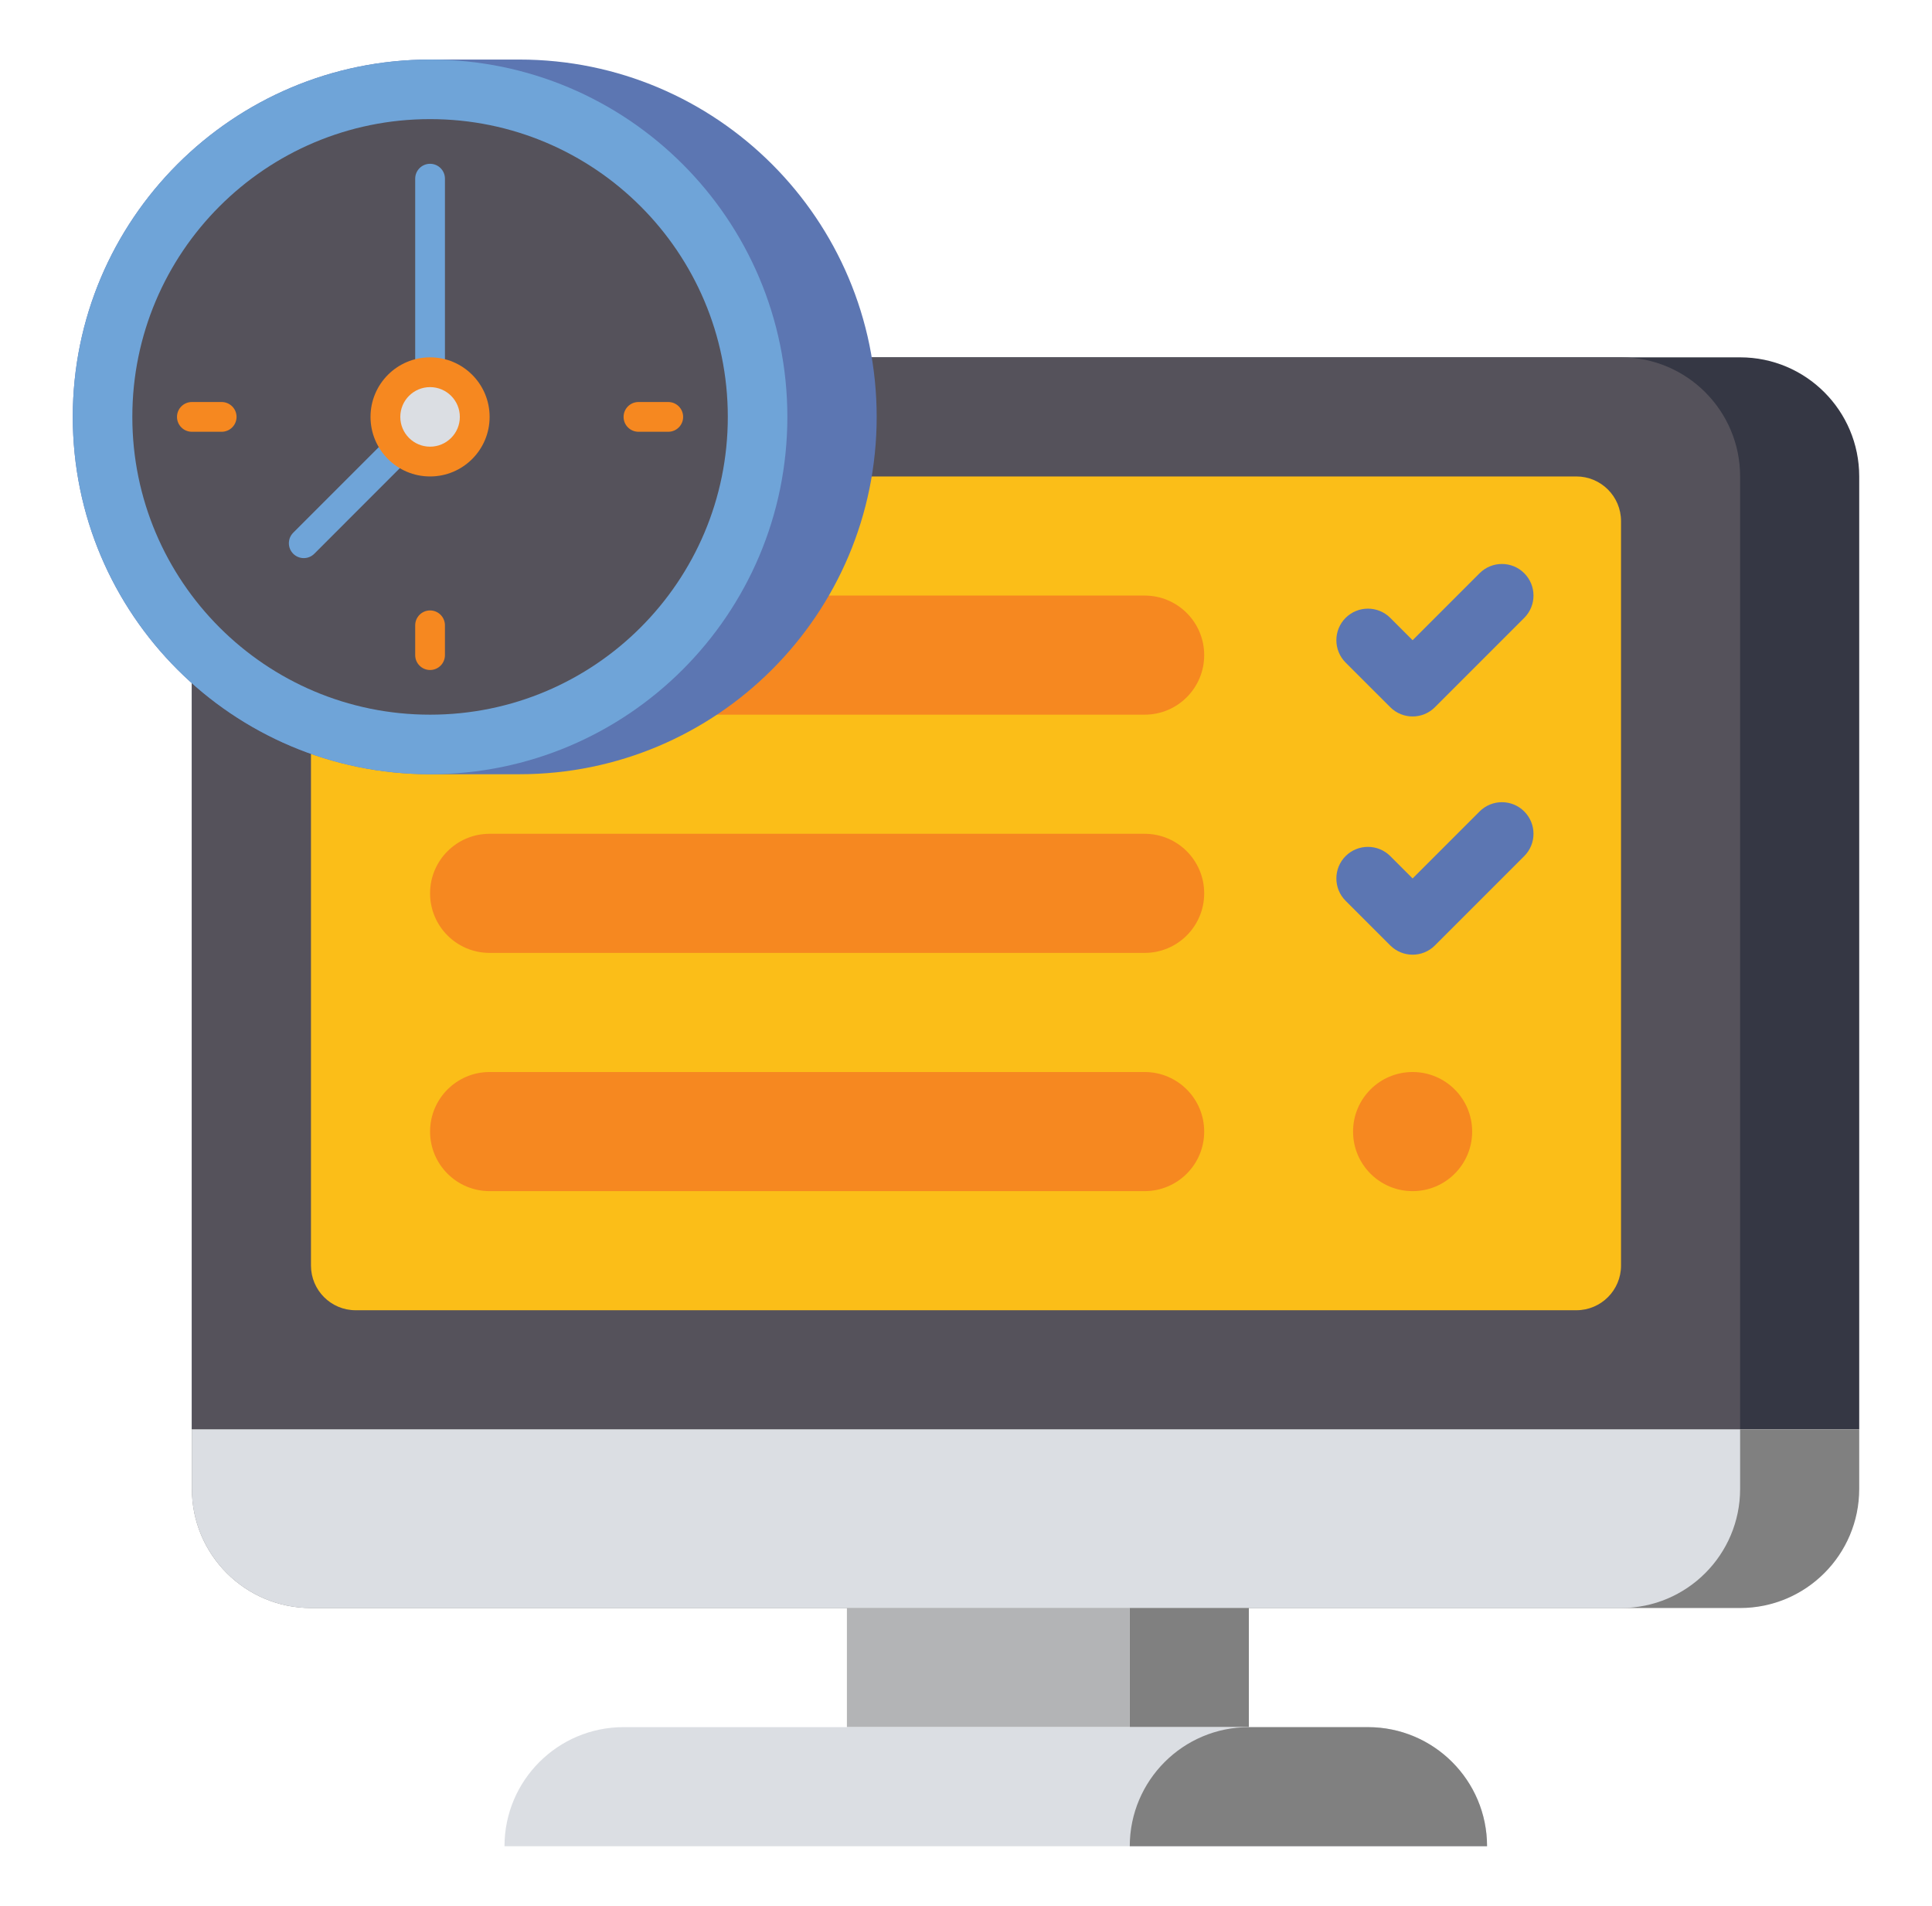 <svg width="73" height="72" viewBox="0 0 73 72" fill="none" xmlns="http://www.w3.org/2000/svg">
<g clip-path="url(#clip0_2699_973)">
<g clip-path="url(#clip1_2699_973)">
<g clip-path="url(#clip2_2699_973)">
<path d="M70.25 54H7.25V18C7.25 15.515 9.265 13.5 11.75 13.5H65.75C68.235 13.5 70.25 15.515 70.25 18V54Z" fill="#353744"/>
</g>
<g clip-path="url(#clip3_2699_973)">
<path d="M70.25 54H7.25V56.25C7.25 58.735 9.265 60.75 11.75 60.75H65.75C68.235 60.75 70.25 58.735 70.25 56.25V54Z" fill="#808080"/>
</g>
<g clip-path="url(#clip4_2699_973)">
<path d="M65.75 54H7.25V18C7.25 15.515 9.265 13.5 11.75 13.5H61.25C63.735 13.5 65.75 15.515 65.75 18V54Z" fill="#55525B"/>
</g>
<g clip-path="url(#clip5_2699_973)">
<path d="M65.75 54H7.25V56.25C7.25 58.735 9.265 60.75 11.75 60.75H61.25C63.735 60.75 65.75 58.735 65.75 56.25V54Z" fill="#DBDEE3"/>
</g>
<g clip-path="url(#clip6_2699_973)">
<path d="M59.562 18H13.438C12.506 18 11.75 18.756 11.75 19.688V47.812C11.75 48.744 12.506 49.5 13.438 49.5H59.562C60.494 49.5 61.25 48.744 61.25 47.812V19.688C61.25 18.756 60.494 18 59.562 18Z" fill="#FBBE18"/>
</g>
<g clip-path="url(#clip7_2699_973)">
<path d="M18.5 27H43.25C44.493 27 45.5 25.993 45.5 24.75C45.5 23.507 44.493 22.5 43.25 22.5H18.5C17.257 22.5 16.25 23.507 16.25 24.75C16.25 25.993 17.257 27 18.5 27Z" fill="#F68820"/>
</g>
<g clip-path="url(#clip8_2699_973)">
<path d="M18.5 36H43.25C44.493 36 45.5 34.993 45.5 33.75C45.5 32.507 44.493 31.5 43.25 31.5H18.5C17.257 31.5 16.25 32.507 16.25 33.75C16.25 34.993 17.257 36 18.5 36Z" fill="#F68820"/>
</g>
<g clip-path="url(#clip9_2699_973)">
<path d="M18.5 45H43.25C44.493 45 45.5 43.993 45.5 42.75C45.5 41.507 44.493 40.5 43.25 40.5H18.5C17.257 40.5 16.25 41.507 16.25 42.75C16.25 43.993 17.257 45 18.5 45Z" fill="#F68820"/>
</g>
<g clip-path="url(#clip10_2699_973)">
<path d="M47.188 65.25H42.688V60.75H47.188V65.25Z" fill="#808080"/>
</g>
<g clip-path="url(#clip11_2699_973)">
<path d="M32 60.75H42.688V65.25H32V60.75Z" fill="#B3B4B6"/>
</g>
<g clip-path="url(#clip12_2699_973)">
<path d="M51.688 65.25H23.562C21.077 65.25 19.062 67.265 19.062 69.75H56.188C56.188 67.265 54.173 65.25 51.688 65.25Z" fill="#DBDEE3"/>
</g>
<g clip-path="url(#clip13_2699_973)">
<path d="M51.688 65.25H47.188C44.702 65.25 42.688 67.265 42.688 69.75H56.188C56.188 67.265 54.173 65.25 51.688 65.25Z" fill="#808080"/>
</g>
<g clip-path="url(#clip14_2699_973)">
<path d="M19.625 2.25H16.25C8.795 2.25 2.75 8.295 2.75 15.75C2.75 23.205 8.795 29.25 16.25 29.25H19.625C27.08 29.25 33.125 23.205 33.125 15.75C33.125 8.295 27.08 2.25 19.625 2.25Z" fill="#5C76B2"/>
</g>
<g clip-path="url(#clip15_2699_973)">
<path d="M16.25 29.25C23.706 29.25 29.75 23.206 29.75 15.75C29.75 8.294 23.706 2.25 16.25 2.25C8.794 2.25 2.75 8.294 2.75 15.75C2.75 23.206 8.794 29.25 16.25 29.25Z" fill="#6FA4D8"/>
</g>
<g clip-path="url(#clip16_2699_973)">
<path d="M16.25 27C22.463 27 27.5 21.963 27.5 15.75C27.5 9.537 22.463 4.5 16.25 4.5C10.037 4.5 5 9.537 5 15.75C5 21.963 10.037 27 16.25 27Z" fill="#55525B"/>
</g>
<g clip-path="url(#clip17_2699_973)">
<path d="M16.25 16.312C15.94 16.312 15.688 16.061 15.688 15.75V6.75C15.688 6.439 15.94 6.188 16.25 6.188C16.561 6.188 16.812 6.439 16.812 6.75V15.75C16.812 16.061 16.561 16.312 16.25 16.312Z" fill="#6FA4D8"/>
</g>
<g clip-path="url(#clip18_2699_973)">
<path d="M11.478 21.085C11.334 21.085 11.19 21.03 11.08 20.921C10.86 20.701 10.86 20.345 11.08 20.125L15.852 15.352C16.071 15.133 16.428 15.133 16.647 15.352C16.867 15.571 16.867 15.928 16.647 16.147L11.875 20.921C11.766 21.03 11.622 21.085 11.478 21.085Z" fill="#6FA4D8"/>
</g>
<g clip-path="url(#clip19_2699_973)">
<path d="M16.25 18C17.493 18 18.5 16.993 18.5 15.75C18.5 14.507 17.493 13.5 16.25 13.5C15.007 13.5 14 14.507 14 15.75C14 16.993 15.007 18 16.25 18Z" fill="#F68820"/>
</g>
<g clip-path="url(#clip20_2699_973)">
<path d="M16.25 16.875C16.871 16.875 17.375 16.371 17.375 15.75C17.375 15.129 16.871 14.625 16.25 14.625C15.629 14.625 15.125 15.129 15.125 15.75C15.125 16.371 15.629 16.875 16.25 16.875Z" fill="#DBDEE3"/>
</g>
<g clip-path="url(#clip21_2699_973)">
<path d="M8.375 16.312H7.25C6.939 16.312 6.688 16.061 6.688 15.75C6.688 15.44 6.939 15.188 7.25 15.188H8.375C8.685 15.188 8.938 15.44 8.938 15.75C8.938 16.061 8.685 16.312 8.375 16.312Z" fill="#F68820"/>
</g>
<g clip-path="url(#clip22_2699_973)">
<path d="M16.25 25.312C15.94 25.312 15.688 25.061 15.688 24.75V23.625C15.688 23.314 15.94 23.062 16.25 23.062C16.561 23.062 16.812 23.314 16.812 23.625V24.75C16.812 25.061 16.561 25.312 16.25 25.312Z" fill="#F68820"/>
</g>
<g clip-path="url(#clip23_2699_973)">
<path d="M25.25 16.312H24.125C23.814 16.312 23.562 16.061 23.562 15.75C23.562 15.44 23.814 15.188 24.125 15.188H25.25C25.561 15.188 25.812 15.44 25.812 15.75C25.812 16.061 25.561 16.312 25.25 16.312Z" fill="#F68820"/>
</g>
<g clip-path="url(#clip24_2699_973)">
<path d="M53.375 45C52.132 45 51.125 43.993 51.125 42.75C51.125 41.507 52.132 40.5 53.375 40.5C54.618 40.5 55.625 41.507 55.625 42.75C55.625 43.993 54.618 45 53.375 45Z" fill="#F68820"/>
</g>
<g clip-path="url(#clip25_2699_973)">
<path d="M52.531 23.343L53.375 24.187L55.906 21.656C56.372 21.19 57.128 21.19 57.593 21.656C58.059 22.122 58.059 22.878 57.593 23.343L54.218 26.718C53.753 27.184 52.997 27.184 52.531 26.718L50.843 25.031C50.378 24.565 50.378 23.809 50.843 23.343C51.309 22.878 52.065 22.878 52.531 23.343Z" fill="#5C76B2"/>
</g>
<g clip-path="url(#clip26_2699_973)">
<path d="M52.531 32.343L53.375 33.187L55.906 30.656C56.372 30.19 57.128 30.19 57.593 30.656C58.059 31.122 58.059 31.878 57.593 32.343L54.218 35.718C53.753 36.184 52.997 36.184 52.531 35.718L50.843 34.031C50.378 33.565 50.378 32.809 50.843 32.343C51.309 31.878 52.065 31.878 52.531 32.343Z" fill="#5C76B2"/>
</g>
</g>
</g>
<defs>
<clipPath id="clip0_2699_973">
<rect width="72" height="72" fill="white" transform="translate(0.5)"/>
</clipPath>
<clipPath id="clip1_2699_973">
<rect width="67.5" height="67.5" fill="white" transform="translate(2.75 2.25)"/>
</clipPath>
<clipPath id="clip2_2699_973">
<rect width="63" height="40.5" fill="white" transform="translate(7.25 13.5)"/>
</clipPath>
<clipPath id="clip3_2699_973">
<rect width="63" height="6.75" fill="white" transform="translate(7.25 54)"/>
</clipPath>
<clipPath id="clip4_2699_973">
<rect width="58.5" height="40.5" fill="white" transform="translate(7.25 13.5)"/>
</clipPath>
<clipPath id="clip5_2699_973">
<rect width="58.5" height="6.75" fill="white" transform="translate(7.25 54)"/>
</clipPath>
<clipPath id="clip6_2699_973">
<rect width="49.5" height="31.5" fill="white" transform="translate(11.75 18)"/>
</clipPath>
<clipPath id="clip7_2699_973">
<rect width="29.25" height="4.5" fill="white" transform="translate(16.25 22.5)"/>
</clipPath>
<clipPath id="clip8_2699_973">
<rect width="29.25" height="4.5" fill="white" transform="translate(16.25 31.5)"/>
</clipPath>
<clipPath id="clip9_2699_973">
<rect width="29.25" height="4.5" fill="white" transform="translate(16.25 40.5)"/>
</clipPath>
<clipPath id="clip10_2699_973">
<rect width="4.5" height="4.5" fill="white" transform="translate(42.688 60.75)"/>
</clipPath>
<clipPath id="clip11_2699_973">
<rect width="10.688" height="4.5" fill="white" transform="translate(32 60.75)"/>
</clipPath>
<clipPath id="clip12_2699_973">
<rect width="37.125" height="4.5" fill="white" transform="translate(19.062 65.25)"/>
</clipPath>
<clipPath id="clip13_2699_973">
<rect width="13.5" height="4.5" fill="white" transform="translate(42.688 65.25)"/>
</clipPath>
<clipPath id="clip14_2699_973">
<rect width="30.375" height="27" fill="white" transform="translate(2.75 2.25)"/>
</clipPath>
<clipPath id="clip15_2699_973">
<rect width="27" height="27" fill="white" transform="translate(2.75 2.25)"/>
</clipPath>
<clipPath id="clip16_2699_973">
<rect width="22.5" height="22.5" fill="white" transform="translate(5 4.5)"/>
</clipPath>
<clipPath id="clip17_2699_973">
<rect width="1.125" height="10.125" fill="white" transform="translate(15.688 6.188)"/>
</clipPath>
<clipPath id="clip18_2699_973">
<rect width="5.897" height="5.898" fill="white" transform="translate(10.915 15.188)"/>
</clipPath>
<clipPath id="clip19_2699_973">
<rect width="4.5" height="4.5" fill="white" transform="translate(14 13.5)"/>
</clipPath>
<clipPath id="clip20_2699_973">
<rect width="2.25" height="2.25" fill="white" transform="translate(15.125 14.625)"/>
</clipPath>
<clipPath id="clip21_2699_973">
<rect width="2.25" height="1.125" fill="white" transform="translate(6.688 15.188)"/>
</clipPath>
<clipPath id="clip22_2699_973">
<rect width="1.125" height="2.25" fill="white" transform="translate(15.688 23.062)"/>
</clipPath>
<clipPath id="clip23_2699_973">
<rect width="2.25" height="1.125" fill="white" transform="translate(23.562 15.188)"/>
</clipPath>
<clipPath id="clip24_2699_973">
<rect width="4.5" height="4.5" fill="white" transform="translate(51.125 40.5)"/>
</clipPath>
<clipPath id="clip25_2699_973">
<rect width="7.449" height="5.761" fill="white" transform="translate(50.494 21.307)"/>
</clipPath>
<clipPath id="clip26_2699_973">
<rect width="7.449" height="5.761" fill="white" transform="translate(50.494 30.307)"/>
</clipPath>
</defs>
</svg>
